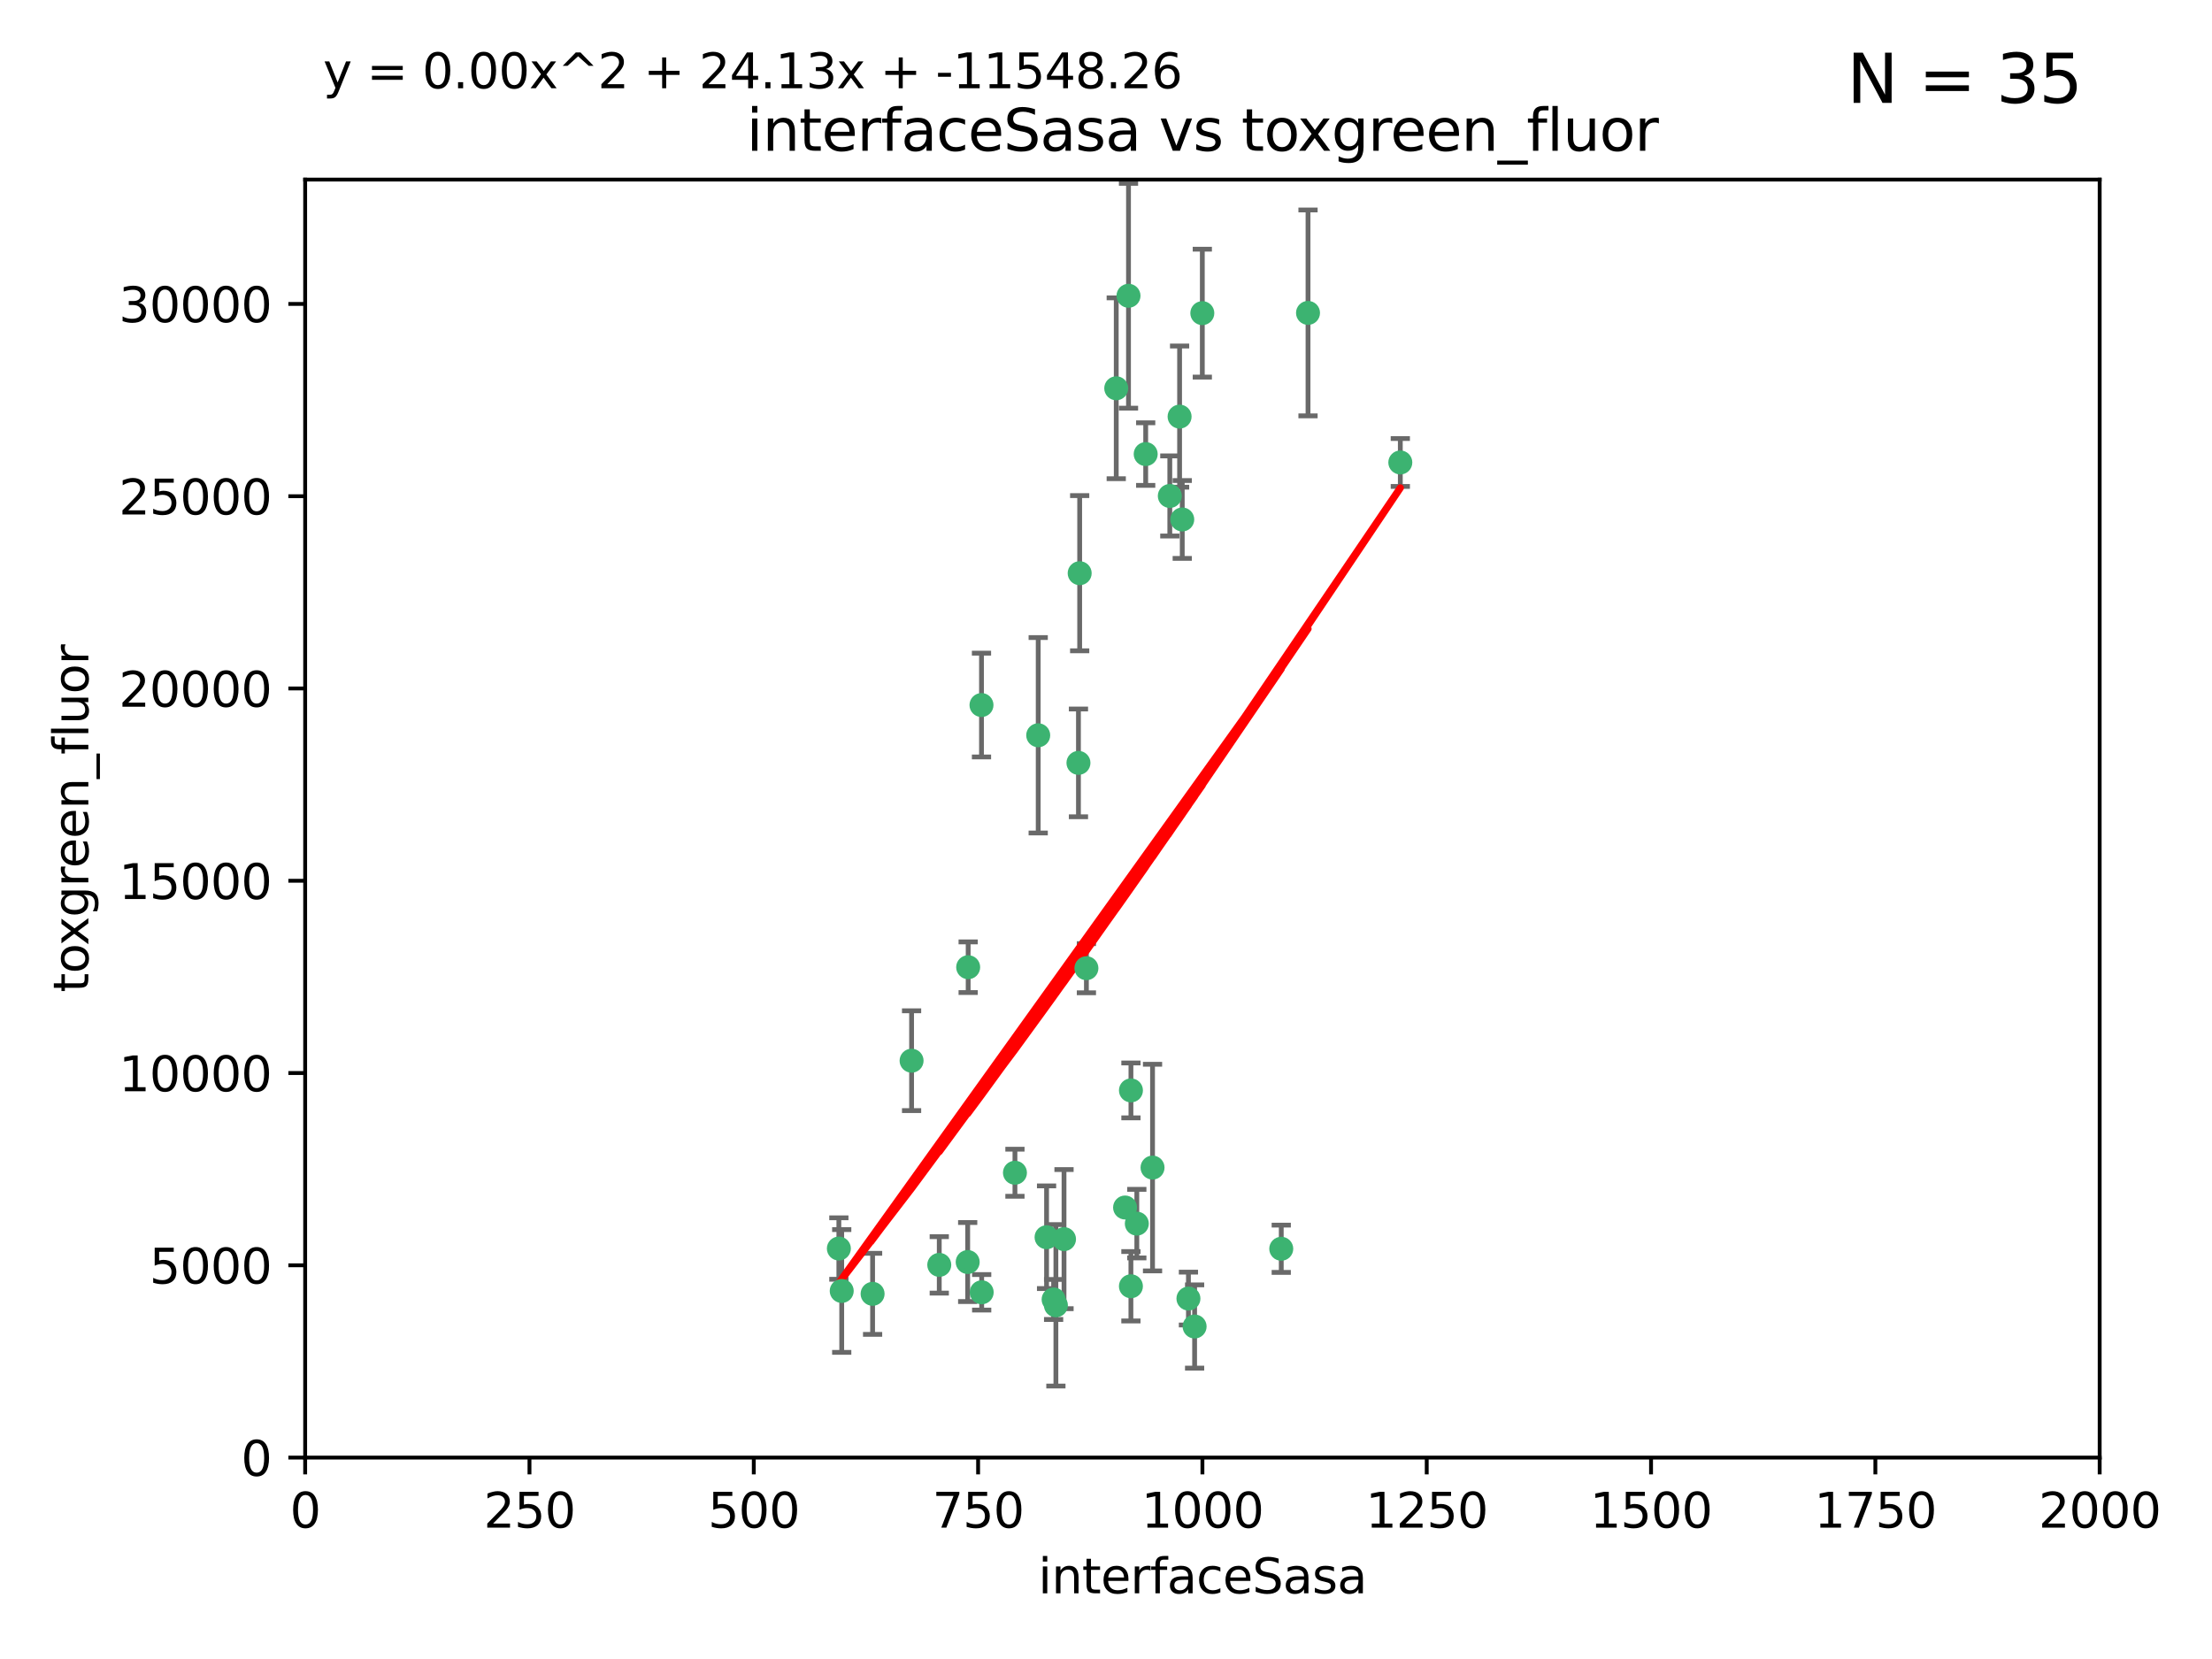 <?xml version="1.0" encoding="utf-8" standalone="no"?>
<!DOCTYPE svg PUBLIC "-//W3C//DTD SVG 1.1//EN"
  "http://www.w3.org/Graphics/SVG/1.1/DTD/svg11.dtd">
<svg xmlns:xlink="http://www.w3.org/1999/xlink" width="460.8pt" height="345.6pt" viewBox="0 0 460.8 345.6" xmlns="http://www.w3.org/2000/svg" version="1.1">
 <defs>
  <style type="text/css">*{stroke-linejoin: round; stroke-linecap: butt}</style>
 </defs>
 <g id="figure_1">
  <g id="patch_1">
   <path d="M 0 345.6 
L 460.8 345.6 
L 460.8 0 
L 0 0 
z
" style="fill: #ffffff"/>
  </g>
  <g id="axes_1">
   <g id="patch_2">
    <path d="M 63.571 303.64 
L 437.4 303.64 
L 437.4 37.411 
L 63.571 37.411 
z
" style="fill: #ffffff"/>
   </g>
   <g id="PathCollection_1">
    <defs>
     <path id="m57f6382333" d="M 0 1.118 
C 0.297 1.118 0.581 1 0.791 0.791 
C 1 0.581 1.118 0.297 1.118 0 
C 1.118 -0.297 1 -0.581 0.791 -0.791 
C 0.581 -1 0.297 -1.118 0 -1.118 
C -0.297 -1.118 -0.581 -1 -0.791 -0.791 
C -1 -0.581 -1.118 -0.297 -1.118 0 
C -1.118 0.297 -1 0.581 -0.791 0.791 
C -0.581 1 -0.297 1.118 0 1.118 
z
" style="stroke: #3cb371"/>
    </defs>
    <g clip-path="url(#pa07ade021e)">
     <use xlink:href="#m57f6382333" x="243.693" y="103.319" style="fill: #3cb371; stroke: #3cb371"/>
     <use xlink:href="#m57f6382333" x="272.484" y="65.184" style="fill: #3cb371; stroke: #3cb371"/>
     <use xlink:href="#m57f6382333" x="174.75" y="260.094" style="fill: #3cb371; stroke: #3cb371"/>
     <use xlink:href="#m57f6382333" x="246.284" y="108.214" style="fill: #3cb371; stroke: #3cb371"/>
     <use xlink:href="#m57f6382333" x="235.088" y="61.614" style="fill: #3cb371; stroke: #3cb371"/>
     <use xlink:href="#m57f6382333" x="232.534" y="80.887" style="fill: #3cb371; stroke: #3cb371"/>
     <use xlink:href="#m57f6382333" x="238.669" y="94.593" style="fill: #3cb371; stroke: #3cb371"/>
     <use xlink:href="#m57f6382333" x="226.319" y="201.695" style="fill: #3cb371; stroke: #3cb371"/>
     <use xlink:href="#m57f6382333" x="245.731" y="86.787" style="fill: #3cb371; stroke: #3cb371"/>
     <use xlink:href="#m57f6382333" x="266.908" y="260.14" style="fill: #3cb371; stroke: #3cb371"/>
     <use xlink:href="#m57f6382333" x="240.095" y="243.228" style="fill: #3cb371; stroke: #3cb371"/>
     <use xlink:href="#m57f6382333" x="291.711" y="96.341" style="fill: #3cb371; stroke: #3cb371"/>
     <use xlink:href="#m57f6382333" x="224.916" y="119.409" style="fill: #3cb371; stroke: #3cb371"/>
     <use xlink:href="#m57f6382333" x="250.465" y="65.233" style="fill: #3cb371; stroke: #3cb371"/>
     <use xlink:href="#m57f6382333" x="204.462" y="146.874" style="fill: #3cb371; stroke: #3cb371"/>
     <use xlink:href="#m57f6382333" x="201.688" y="201.487" style="fill: #3cb371; stroke: #3cb371"/>
     <use xlink:href="#m57f6382333" x="236.82" y="254.906" style="fill: #3cb371; stroke: #3cb371"/>
     <use xlink:href="#m57f6382333" x="224.662" y="158.921" style="fill: #3cb371; stroke: #3cb371"/>
     <use xlink:href="#m57f6382333" x="204.503" y="269.209" style="fill: #3cb371; stroke: #3cb371"/>
     <use xlink:href="#m57f6382333" x="234.375" y="251.547" style="fill: #3cb371; stroke: #3cb371"/>
     <use xlink:href="#m57f6382333" x="221.654" y="258.133" style="fill: #3cb371; stroke: #3cb371"/>
     <use xlink:href="#m57f6382333" x="195.666" y="263.497" style="fill: #3cb371; stroke: #3cb371"/>
     <use xlink:href="#m57f6382333" x="235.596" y="227.152" style="fill: #3cb371; stroke: #3cb371"/>
     <use xlink:href="#m57f6382333" x="247.573" y="270.514" style="fill: #3cb371; stroke: #3cb371"/>
     <use xlink:href="#m57f6382333" x="235.59" y="267.951" style="fill: #3cb371; stroke: #3cb371"/>
     <use xlink:href="#m57f6382333" x="201.587" y="262.903" style="fill: #3cb371; stroke: #3cb371"/>
     <use xlink:href="#m57f6382333" x="219.488" y="270.703" style="fill: #3cb371; stroke: #3cb371"/>
     <use xlink:href="#m57f6382333" x="216.278" y="153.171" style="fill: #3cb371; stroke: #3cb371"/>
     <use xlink:href="#m57f6382333" x="248.859" y="276.333" style="fill: #3cb371; stroke: #3cb371"/>
     <use xlink:href="#m57f6382333" x="219.963" y="271.92" style="fill: #3cb371; stroke: #3cb371"/>
     <use xlink:href="#m57f6382333" x="189.899" y="220.964" style="fill: #3cb371; stroke: #3cb371"/>
     <use xlink:href="#m57f6382333" x="175.346" y="268.93" style="fill: #3cb371; stroke: #3cb371"/>
     <use xlink:href="#m57f6382333" x="218.019" y="257.738" style="fill: #3cb371; stroke: #3cb371"/>
     <use xlink:href="#m57f6382333" x="211.432" y="244.305" style="fill: #3cb371; stroke: #3cb371"/>
     <use xlink:href="#m57f6382333" x="181.778" y="269.529" style="fill: #3cb371; stroke: #3cb371"/>
    </g>
   </g>
   <g id="matplotlib.axis_1">
    <g id="xtick_1">
     <g id="line2d_1">
      <defs>
       <path id="me0061a0674" d="M 0 0 
L 0 3.5 
" style="stroke: #000000; stroke-width: 0.8"/>
      </defs>
      <g>
       <use xlink:href="#me0061a0674" x="63.571" y="303.64" style="stroke: #000000; stroke-width: 0.8"/>
      </g>
     </g>
     <g id="text_1">
      <!-- 0 -->
      <g transform="translate(60.39 318.238)scale(0.1 -0.1)">
       <defs>
        <path id="DejaVuSans-30" d="M 2034 4250 
Q 1547 4250 1301 3770 
Q 1056 3291 1056 2328 
Q 1056 1369 1301 889 
Q 1547 409 2034 409 
Q 2525 409 2770 889 
Q 3016 1369 3016 2328 
Q 3016 3291 2770 3770 
Q 2525 4250 2034 4250 
z
M 2034 4750 
Q 2819 4750 3233 4129 
Q 3647 3509 3647 2328 
Q 3647 1150 3233 529 
Q 2819 -91 2034 -91 
Q 1250 -91 836 529 
Q 422 1150 422 2328 
Q 422 3509 836 4129 
Q 1250 4750 2034 4750 
z
" transform="scale(0.016)"/>
       </defs>
       <use xlink:href="#DejaVuSans-30"/>
      </g>
     </g>
    </g>
    <g id="xtick_2">
     <g id="line2d_2">
      <g>
       <use xlink:href="#me0061a0674" x="110.3" y="303.64" style="stroke: #000000; stroke-width: 0.8"/>
      </g>
     </g>
     <g id="text_2">
      <!-- 250 -->
      <g transform="translate(100.756 318.238)scale(0.1 -0.1)">
       <defs>
        <path id="DejaVuSans-32" d="M 1228 531 
L 3431 531 
L 3431 0 
L 469 0 
L 469 531 
Q 828 903 1448 1529 
Q 2069 2156 2228 2338 
Q 2531 2678 2651 2914 
Q 2772 3150 2772 3378 
Q 2772 3750 2511 3984 
Q 2250 4219 1831 4219 
Q 1534 4219 1204 4116 
Q 875 4013 500 3803 
L 500 4441 
Q 881 4594 1212 4672 
Q 1544 4750 1819 4750 
Q 2544 4750 2975 4387 
Q 3406 4025 3406 3419 
Q 3406 3131 3298 2873 
Q 3191 2616 2906 2266 
Q 2828 2175 2409 1742 
Q 1991 1309 1228 531 
z
" transform="scale(0.016)"/>
        <path id="DejaVuSans-35" d="M 691 4666 
L 3169 4666 
L 3169 4134 
L 1269 4134 
L 1269 2991 
Q 1406 3038 1543 3061 
Q 1681 3084 1819 3084 
Q 2600 3084 3056 2656 
Q 3513 2228 3513 1497 
Q 3513 744 3044 326 
Q 2575 -91 1722 -91 
Q 1428 -91 1123 -41 
Q 819 9 494 109 
L 494 744 
Q 775 591 1075 516 
Q 1375 441 1709 441 
Q 2250 441 2565 725 
Q 2881 1009 2881 1497 
Q 2881 1984 2565 2268 
Q 2250 2553 1709 2553 
Q 1456 2553 1204 2497 
Q 953 2441 691 2322 
L 691 4666 
z
" transform="scale(0.016)"/>
       </defs>
       <use xlink:href="#DejaVuSans-32"/>
       <use xlink:href="#DejaVuSans-35" x="63.623"/>
       <use xlink:href="#DejaVuSans-30" x="127.246"/>
      </g>
     </g>
    </g>
    <g id="xtick_3">
     <g id="line2d_3">
      <g>
       <use xlink:href="#me0061a0674" x="157.028" y="303.64" style="stroke: #000000; stroke-width: 0.8"/>
      </g>
     </g>
     <g id="text_3">
      <!-- 500 -->
      <g transform="translate(147.485 318.238)scale(0.1 -0.1)">
       <use xlink:href="#DejaVuSans-35"/>
       <use xlink:href="#DejaVuSans-30" x="63.623"/>
       <use xlink:href="#DejaVuSans-30" x="127.246"/>
      </g>
     </g>
    </g>
    <g id="xtick_4">
     <g id="line2d_4">
      <g>
       <use xlink:href="#me0061a0674" x="203.757" y="303.64" style="stroke: #000000; stroke-width: 0.8"/>
      </g>
     </g>
     <g id="text_4">
      <!-- 750 -->
      <g transform="translate(194.213 318.238)scale(0.1 -0.1)">
       <defs>
        <path id="DejaVuSans-37" d="M 525 4666 
L 3525 4666 
L 3525 4397 
L 1831 0 
L 1172 0 
L 2766 4134 
L 525 4134 
L 525 4666 
z
" transform="scale(0.016)"/>
       </defs>
       <use xlink:href="#DejaVuSans-37"/>
       <use xlink:href="#DejaVuSans-35" x="63.623"/>
       <use xlink:href="#DejaVuSans-30" x="127.246"/>
      </g>
     </g>
    </g>
    <g id="xtick_5">
     <g id="line2d_5">
      <g>
       <use xlink:href="#me0061a0674" x="250.486" y="303.64" style="stroke: #000000; stroke-width: 0.8"/>
      </g>
     </g>
     <g id="text_5">
      <!-- 1000 -->
      <g transform="translate(237.761 318.238)scale(0.1 -0.1)">
       <defs>
        <path id="DejaVuSans-31" d="M 794 531 
L 1825 531 
L 1825 4091 
L 703 3866 
L 703 4441 
L 1819 4666 
L 2450 4666 
L 2450 531 
L 3481 531 
L 3481 0 
L 794 0 
L 794 531 
z
" transform="scale(0.016)"/>
       </defs>
       <use xlink:href="#DejaVuSans-31"/>
       <use xlink:href="#DejaVuSans-30" x="63.623"/>
       <use xlink:href="#DejaVuSans-30" x="127.246"/>
       <use xlink:href="#DejaVuSans-30" x="190.869"/>
      </g>
     </g>
    </g>
    <g id="xtick_6">
     <g id="line2d_6">
      <g>
       <use xlink:href="#me0061a0674" x="297.214" y="303.64" style="stroke: #000000; stroke-width: 0.8"/>
      </g>
     </g>
     <g id="text_6">
      <!-- 1250 -->
      <g transform="translate(284.489 318.238)scale(0.1 -0.1)">
       <use xlink:href="#DejaVuSans-31"/>
       <use xlink:href="#DejaVuSans-32" x="63.623"/>
       <use xlink:href="#DejaVuSans-35" x="127.246"/>
       <use xlink:href="#DejaVuSans-30" x="190.869"/>
      </g>
     </g>
    </g>
    <g id="xtick_7">
     <g id="line2d_7">
      <g>
       <use xlink:href="#me0061a0674" x="343.943" y="303.64" style="stroke: #000000; stroke-width: 0.8"/>
      </g>
     </g>
     <g id="text_7">
      <!-- 1500 -->
      <g transform="translate(331.218 318.238)scale(0.1 -0.1)">
       <use xlink:href="#DejaVuSans-31"/>
       <use xlink:href="#DejaVuSans-35" x="63.623"/>
       <use xlink:href="#DejaVuSans-30" x="127.246"/>
       <use xlink:href="#DejaVuSans-30" x="190.869"/>
      </g>
     </g>
    </g>
    <g id="xtick_8">
     <g id="line2d_8">
      <g>
       <use xlink:href="#me0061a0674" x="390.671" y="303.64" style="stroke: #000000; stroke-width: 0.8"/>
      </g>
     </g>
     <g id="text_8">
      <!-- 1750 -->
      <g transform="translate(377.946 318.238)scale(0.1 -0.1)">
       <use xlink:href="#DejaVuSans-31"/>
       <use xlink:href="#DejaVuSans-37" x="63.623"/>
       <use xlink:href="#DejaVuSans-35" x="127.246"/>
       <use xlink:href="#DejaVuSans-30" x="190.869"/>
      </g>
     </g>
    </g>
    <g id="xtick_9">
     <g id="line2d_9">
      <g>
       <use xlink:href="#me0061a0674" x="437.4" y="303.64" style="stroke: #000000; stroke-width: 0.8"/>
      </g>
     </g>
     <g id="text_9">
      <!-- 2000 -->
      <g transform="translate(424.675 318.238)scale(0.1 -0.1)">
       <use xlink:href="#DejaVuSans-32"/>
       <use xlink:href="#DejaVuSans-30" x="63.623"/>
       <use xlink:href="#DejaVuSans-30" x="127.246"/>
       <use xlink:href="#DejaVuSans-30" x="190.869"/>
      </g>
     </g>
    </g>
    <g id="text_10">
     <!-- interfaceSasa -->
     <g transform="translate(216.279 331.917)scale(0.1 -0.1)">
      <defs>
       <path id="DejaVuSans-69" d="M 603 3500 
L 1178 3500 
L 1178 0 
L 603 0 
L 603 3500 
z
M 603 4863 
L 1178 4863 
L 1178 4134 
L 603 4134 
L 603 4863 
z
" transform="scale(0.016)"/>
       <path id="DejaVuSans-6e" d="M 3513 2113 
L 3513 0 
L 2938 0 
L 2938 2094 
Q 2938 2591 2744 2837 
Q 2550 3084 2163 3084 
Q 1697 3084 1428 2787 
Q 1159 2491 1159 1978 
L 1159 0 
L 581 0 
L 581 3500 
L 1159 3500 
L 1159 2956 
Q 1366 3272 1645 3428 
Q 1925 3584 2291 3584 
Q 2894 3584 3203 3211 
Q 3513 2838 3513 2113 
z
" transform="scale(0.016)"/>
       <path id="DejaVuSans-74" d="M 1172 4494 
L 1172 3500 
L 2356 3500 
L 2356 3053 
L 1172 3053 
L 1172 1153 
Q 1172 725 1289 603 
Q 1406 481 1766 481 
L 2356 481 
L 2356 0 
L 1766 0 
Q 1100 0 847 248 
Q 594 497 594 1153 
L 594 3053 
L 172 3053 
L 172 3500 
L 594 3500 
L 594 4494 
L 1172 4494 
z
" transform="scale(0.016)"/>
       <path id="DejaVuSans-65" d="M 3597 1894 
L 3597 1613 
L 953 1613 
Q 991 1019 1311 708 
Q 1631 397 2203 397 
Q 2534 397 2845 478 
Q 3156 559 3463 722 
L 3463 178 
Q 3153 47 2828 -22 
Q 2503 -91 2169 -91 
Q 1331 -91 842 396 
Q 353 884 353 1716 
Q 353 2575 817 3079 
Q 1281 3584 2069 3584 
Q 2775 3584 3186 3129 
Q 3597 2675 3597 1894 
z
M 3022 2063 
Q 3016 2534 2758 2815 
Q 2500 3097 2075 3097 
Q 1594 3097 1305 2825 
Q 1016 2553 972 2059 
L 3022 2063 
z
" transform="scale(0.016)"/>
       <path id="DejaVuSans-72" d="M 2631 2963 
Q 2534 3019 2420 3045 
Q 2306 3072 2169 3072 
Q 1681 3072 1420 2755 
Q 1159 2438 1159 1844 
L 1159 0 
L 581 0 
L 581 3500 
L 1159 3500 
L 1159 2956 
Q 1341 3275 1631 3429 
Q 1922 3584 2338 3584 
Q 2397 3584 2469 3576 
Q 2541 3569 2628 3553 
L 2631 2963 
z
" transform="scale(0.016)"/>
       <path id="DejaVuSans-66" d="M 2375 4863 
L 2375 4384 
L 1825 4384 
Q 1516 4384 1395 4259 
Q 1275 4134 1275 3809 
L 1275 3500 
L 2222 3500 
L 2222 3053 
L 1275 3053 
L 1275 0 
L 697 0 
L 697 3053 
L 147 3053 
L 147 3500 
L 697 3500 
L 697 3744 
Q 697 4328 969 4595 
Q 1241 4863 1831 4863 
L 2375 4863 
z
" transform="scale(0.016)"/>
       <path id="DejaVuSans-61" d="M 2194 1759 
Q 1497 1759 1228 1600 
Q 959 1441 959 1056 
Q 959 750 1161 570 
Q 1363 391 1709 391 
Q 2188 391 2477 730 
Q 2766 1069 2766 1631 
L 2766 1759 
L 2194 1759 
z
M 3341 1997 
L 3341 0 
L 2766 0 
L 2766 531 
Q 2569 213 2275 61 
Q 1981 -91 1556 -91 
Q 1019 -91 701 211 
Q 384 513 384 1019 
Q 384 1609 779 1909 
Q 1175 2209 1959 2209 
L 2766 2209 
L 2766 2266 
Q 2766 2663 2505 2880 
Q 2244 3097 1772 3097 
Q 1472 3097 1187 3025 
Q 903 2953 641 2809 
L 641 3341 
Q 956 3463 1253 3523 
Q 1550 3584 1831 3584 
Q 2591 3584 2966 3190 
Q 3341 2797 3341 1997 
z
" transform="scale(0.016)"/>
       <path id="DejaVuSans-63" d="M 3122 3366 
L 3122 2828 
Q 2878 2963 2633 3030 
Q 2388 3097 2138 3097 
Q 1578 3097 1268 2742 
Q 959 2388 959 1747 
Q 959 1106 1268 751 
Q 1578 397 2138 397 
Q 2388 397 2633 464 
Q 2878 531 3122 666 
L 3122 134 
Q 2881 22 2623 -34 
Q 2366 -91 2075 -91 
Q 1284 -91 818 406 
Q 353 903 353 1747 
Q 353 2603 823 3093 
Q 1294 3584 2113 3584 
Q 2378 3584 2631 3529 
Q 2884 3475 3122 3366 
z
" transform="scale(0.016)"/>
       <path id="DejaVuSans-53" d="M 3425 4513 
L 3425 3897 
Q 3066 4069 2747 4153 
Q 2428 4238 2131 4238 
Q 1616 4238 1336 4038 
Q 1056 3838 1056 3469 
Q 1056 3159 1242 3001 
Q 1428 2844 1947 2747 
L 2328 2669 
Q 3034 2534 3370 2195 
Q 3706 1856 3706 1288 
Q 3706 609 3251 259 
Q 2797 -91 1919 -91 
Q 1588 -91 1214 -16 
Q 841 59 441 206 
L 441 856 
Q 825 641 1194 531 
Q 1563 422 1919 422 
Q 2459 422 2753 634 
Q 3047 847 3047 1241 
Q 3047 1584 2836 1778 
Q 2625 1972 2144 2069 
L 1759 2144 
Q 1053 2284 737 2584 
Q 422 2884 422 3419 
Q 422 4038 858 4394 
Q 1294 4750 2059 4750 
Q 2388 4750 2728 4690 
Q 3069 4631 3425 4513 
z
" transform="scale(0.016)"/>
       <path id="DejaVuSans-73" d="M 2834 3397 
L 2834 2853 
Q 2591 2978 2328 3040 
Q 2066 3103 1784 3103 
Q 1356 3103 1142 2972 
Q 928 2841 928 2578 
Q 928 2378 1081 2264 
Q 1234 2150 1697 2047 
L 1894 2003 
Q 2506 1872 2764 1633 
Q 3022 1394 3022 966 
Q 3022 478 2636 193 
Q 2250 -91 1575 -91 
Q 1294 -91 989 -36 
Q 684 19 347 128 
L 347 722 
Q 666 556 975 473 
Q 1284 391 1588 391 
Q 1994 391 2212 530 
Q 2431 669 2431 922 
Q 2431 1156 2273 1281 
Q 2116 1406 1581 1522 
L 1381 1569 
Q 847 1681 609 1914 
Q 372 2147 372 2553 
Q 372 3047 722 3315 
Q 1072 3584 1716 3584 
Q 2034 3584 2315 3537 
Q 2597 3491 2834 3397 
z
" transform="scale(0.016)"/>
      </defs>
      <use xlink:href="#DejaVuSans-69"/>
      <use xlink:href="#DejaVuSans-6e" x="27.783"/>
      <use xlink:href="#DejaVuSans-74" x="91.162"/>
      <use xlink:href="#DejaVuSans-65" x="130.371"/>
      <use xlink:href="#DejaVuSans-72" x="191.895"/>
      <use xlink:href="#DejaVuSans-66" x="233.008"/>
      <use xlink:href="#DejaVuSans-61" x="268.213"/>
      <use xlink:href="#DejaVuSans-63" x="329.492"/>
      <use xlink:href="#DejaVuSans-65" x="384.473"/>
      <use xlink:href="#DejaVuSans-53" x="445.996"/>
      <use xlink:href="#DejaVuSans-61" x="509.473"/>
      <use xlink:href="#DejaVuSans-73" x="570.752"/>
      <use xlink:href="#DejaVuSans-61" x="622.852"/>
     </g>
    </g>
   </g>
   <g id="matplotlib.axis_2">
    <g id="ytick_1">
     <g id="line2d_10">
      <defs>
       <path id="mc4b2721838" d="M 0 0 
L -3.5 0 
" style="stroke: #000000; stroke-width: 0.8"/>
      </defs>
      <g>
       <use xlink:href="#mc4b2721838" x="63.571" y="303.64" style="stroke: #000000; stroke-width: 0.8"/>
      </g>
     </g>
     <g id="text_11">
      <!-- 0 -->
      <g transform="translate(50.209 307.439)scale(0.1 -0.1)">
       <use xlink:href="#DejaVuSans-30"/>
      </g>
     </g>
    </g>
    <g id="ytick_2">
     <g id="line2d_11">
      <g>
       <use xlink:href="#mc4b2721838" x="63.571" y="263.586" style="stroke: #000000; stroke-width: 0.8"/>
      </g>
     </g>
     <g id="text_12">
      <!-- 5000 -->
      <g transform="translate(31.121 267.385)scale(0.1 -0.1)">
       <use xlink:href="#DejaVuSans-35"/>
       <use xlink:href="#DejaVuSans-30" x="63.623"/>
       <use xlink:href="#DejaVuSans-30" x="127.246"/>
       <use xlink:href="#DejaVuSans-30" x="190.869"/>
      </g>
     </g>
    </g>
    <g id="ytick_3">
     <g id="line2d_12">
      <g>
       <use xlink:href="#mc4b2721838" x="63.571" y="223.532" style="stroke: #000000; stroke-width: 0.8"/>
      </g>
     </g>
     <g id="text_13">
      <!-- 10000 -->
      <g transform="translate(24.759 227.331)scale(0.1 -0.1)">
       <use xlink:href="#DejaVuSans-31"/>
       <use xlink:href="#DejaVuSans-30" x="63.623"/>
       <use xlink:href="#DejaVuSans-30" x="127.246"/>
       <use xlink:href="#DejaVuSans-30" x="190.869"/>
       <use xlink:href="#DejaVuSans-30" x="254.492"/>
      </g>
     </g>
    </g>
    <g id="ytick_4">
     <g id="line2d_13">
      <g>
       <use xlink:href="#mc4b2721838" x="63.571" y="183.478" style="stroke: #000000; stroke-width: 0.8"/>
      </g>
     </g>
     <g id="text_14">
      <!-- 15000 -->
      <g transform="translate(24.759 187.278)scale(0.1 -0.1)">
       <use xlink:href="#DejaVuSans-31"/>
       <use xlink:href="#DejaVuSans-35" x="63.623"/>
       <use xlink:href="#DejaVuSans-30" x="127.246"/>
       <use xlink:href="#DejaVuSans-30" x="190.869"/>
       <use xlink:href="#DejaVuSans-30" x="254.492"/>
      </g>
     </g>
    </g>
    <g id="ytick_5">
     <g id="line2d_14">
      <g>
       <use xlink:href="#mc4b2721838" x="63.571" y="143.424" style="stroke: #000000; stroke-width: 0.8"/>
      </g>
     </g>
     <g id="text_15">
      <!-- 20000 -->
      <g transform="translate(24.759 147.224)scale(0.1 -0.1)">
       <use xlink:href="#DejaVuSans-32"/>
       <use xlink:href="#DejaVuSans-30" x="63.623"/>
       <use xlink:href="#DejaVuSans-30" x="127.246"/>
       <use xlink:href="#DejaVuSans-30" x="190.869"/>
       <use xlink:href="#DejaVuSans-30" x="254.492"/>
      </g>
     </g>
    </g>
    <g id="ytick_6">
     <g id="line2d_15">
      <g>
       <use xlink:href="#mc4b2721838" x="63.571" y="103.371" style="stroke: #000000; stroke-width: 0.8"/>
      </g>
     </g>
     <g id="text_16">
      <!-- 25000 -->
      <g transform="translate(24.759 107.17)scale(0.1 -0.1)">
       <use xlink:href="#DejaVuSans-32"/>
       <use xlink:href="#DejaVuSans-35" x="63.623"/>
       <use xlink:href="#DejaVuSans-30" x="127.246"/>
       <use xlink:href="#DejaVuSans-30" x="190.869"/>
       <use xlink:href="#DejaVuSans-30" x="254.492"/>
      </g>
     </g>
    </g>
    <g id="ytick_7">
     <g id="line2d_16">
      <g>
       <use xlink:href="#mc4b2721838" x="63.571" y="63.317" style="stroke: #000000; stroke-width: 0.8"/>
      </g>
     </g>
     <g id="text_17">
      <!-- 30000 -->
      <g transform="translate(24.759 67.116)scale(0.1 -0.1)">
       <defs>
        <path id="DejaVuSans-33" d="M 2597 2516 
Q 3050 2419 3304 2112 
Q 3559 1806 3559 1356 
Q 3559 666 3084 287 
Q 2609 -91 1734 -91 
Q 1441 -91 1130 -33 
Q 819 25 488 141 
L 488 750 
Q 750 597 1062 519 
Q 1375 441 1716 441 
Q 2309 441 2620 675 
Q 2931 909 2931 1356 
Q 2931 1769 2642 2001 
Q 2353 2234 1838 2234 
L 1294 2234 
L 1294 2753 
L 1863 2753 
Q 2328 2753 2575 2939 
Q 2822 3125 2822 3475 
Q 2822 3834 2567 4026 
Q 2313 4219 1838 4219 
Q 1578 4219 1281 4162 
Q 984 4106 628 3988 
L 628 4550 
Q 988 4650 1302 4700 
Q 1616 4750 1894 4750 
Q 2613 4750 3031 4423 
Q 3450 4097 3450 3541 
Q 3450 3153 3228 2886 
Q 3006 2619 2597 2516 
z
" transform="scale(0.016)"/>
       </defs>
       <use xlink:href="#DejaVuSans-33"/>
       <use xlink:href="#DejaVuSans-30" x="63.623"/>
       <use xlink:href="#DejaVuSans-30" x="127.246"/>
       <use xlink:href="#DejaVuSans-30" x="190.869"/>
       <use xlink:href="#DejaVuSans-30" x="254.492"/>
      </g>
     </g>
    </g>
    <g id="text_18">
     <!-- toxgreen_fluor -->
     <g transform="translate(18.401 206.72)rotate(-90)scale(0.1 -0.1)">
      <defs>
       <path id="DejaVuSans-6f" d="M 1959 3097 
Q 1497 3097 1228 2736 
Q 959 2375 959 1747 
Q 959 1119 1226 758 
Q 1494 397 1959 397 
Q 2419 397 2687 759 
Q 2956 1122 2956 1747 
Q 2956 2369 2687 2733 
Q 2419 3097 1959 3097 
z
M 1959 3584 
Q 2709 3584 3137 3096 
Q 3566 2609 3566 1747 
Q 3566 888 3137 398 
Q 2709 -91 1959 -91 
Q 1206 -91 779 398 
Q 353 888 353 1747 
Q 353 2609 779 3096 
Q 1206 3584 1959 3584 
z
" transform="scale(0.016)"/>
       <path id="DejaVuSans-78" d="M 3513 3500 
L 2247 1797 
L 3578 0 
L 2900 0 
L 1881 1375 
L 863 0 
L 184 0 
L 1544 1831 
L 300 3500 
L 978 3500 
L 1906 2253 
L 2834 3500 
L 3513 3500 
z
" transform="scale(0.016)"/>
       <path id="DejaVuSans-67" d="M 2906 1791 
Q 2906 2416 2648 2759 
Q 2391 3103 1925 3103 
Q 1463 3103 1205 2759 
Q 947 2416 947 1791 
Q 947 1169 1205 825 
Q 1463 481 1925 481 
Q 2391 481 2648 825 
Q 2906 1169 2906 1791 
z
M 3481 434 
Q 3481 -459 3084 -895 
Q 2688 -1331 1869 -1331 
Q 1566 -1331 1297 -1286 
Q 1028 -1241 775 -1147 
L 775 -588 
Q 1028 -725 1275 -790 
Q 1522 -856 1778 -856 
Q 2344 -856 2625 -561 
Q 2906 -266 2906 331 
L 2906 616 
Q 2728 306 2450 153 
Q 2172 0 1784 0 
Q 1141 0 747 490 
Q 353 981 353 1791 
Q 353 2603 747 3093 
Q 1141 3584 1784 3584 
Q 2172 3584 2450 3431 
Q 2728 3278 2906 2969 
L 2906 3500 
L 3481 3500 
L 3481 434 
z
" transform="scale(0.016)"/>
       <path id="DejaVuSans-5f" d="M 3263 -1063 
L 3263 -1509 
L -63 -1509 
L -63 -1063 
L 3263 -1063 
z
" transform="scale(0.016)"/>
       <path id="DejaVuSans-6c" d="M 603 4863 
L 1178 4863 
L 1178 0 
L 603 0 
L 603 4863 
z
" transform="scale(0.016)"/>
       <path id="DejaVuSans-75" d="M 544 1381 
L 544 3500 
L 1119 3500 
L 1119 1403 
Q 1119 906 1312 657 
Q 1506 409 1894 409 
Q 2359 409 2629 706 
Q 2900 1003 2900 1516 
L 2900 3500 
L 3475 3500 
L 3475 0 
L 2900 0 
L 2900 538 
Q 2691 219 2414 64 
Q 2138 -91 1772 -91 
Q 1169 -91 856 284 
Q 544 659 544 1381 
z
M 1991 3584 
L 1991 3584 
z
" transform="scale(0.016)"/>
      </defs>
      <use xlink:href="#DejaVuSans-74"/>
      <use xlink:href="#DejaVuSans-6f" x="39.209"/>
      <use xlink:href="#DejaVuSans-78" x="97.266"/>
      <use xlink:href="#DejaVuSans-67" x="156.445"/>
      <use xlink:href="#DejaVuSans-72" x="219.922"/>
      <use xlink:href="#DejaVuSans-65" x="258.785"/>
      <use xlink:href="#DejaVuSans-65" x="320.309"/>
      <use xlink:href="#DejaVuSans-6e" x="381.832"/>
      <use xlink:href="#DejaVuSans-5f" x="445.211"/>
      <use xlink:href="#DejaVuSans-66" x="495.211"/>
      <use xlink:href="#DejaVuSans-6c" x="530.416"/>
      <use xlink:href="#DejaVuSans-75" x="558.199"/>
      <use xlink:href="#DejaVuSans-6f" x="621.578"/>
      <use xlink:href="#DejaVuSans-72" x="682.76"/>
     </g>
    </g>
   </g>
   <g id="LineCollection_1">
    <path d="M 243.693 111.662 
L 243.693 94.976 
" clip-path="url(#pa07ade021e)" style="fill: none; stroke: #696969"/>
    <path d="M 272.484 86.629 
L 272.484 43.739 
" clip-path="url(#pa07ade021e)" style="fill: none; stroke: #696969"/>
    <path d="M 174.75 266.497 
L 174.75 253.692 
" clip-path="url(#pa07ade021e)" style="fill: none; stroke: #696969"/>
    <path d="M 246.284 116.326 
L 246.284 100.101 
" clip-path="url(#pa07ade021e)" style="fill: none; stroke: #696969"/>
    <path d="M 235.088 85.029 
L 235.088 38.199 
" clip-path="url(#pa07ade021e)" style="fill: none; stroke: #696969"/>
    <path d="M 232.534 99.727 
L 232.534 62.047 
" clip-path="url(#pa07ade021e)" style="fill: none; stroke: #696969"/>
    <path d="M 238.669 101.108 
L 238.669 88.078 
" clip-path="url(#pa07ade021e)" style="fill: none; stroke: #696969"/>
    <path d="M 226.319 206.809 
L 226.319 196.58 
" clip-path="url(#pa07ade021e)" style="fill: none; stroke: #696969"/>
    <path d="M 245.731 101.495 
L 245.731 72.08 
" clip-path="url(#pa07ade021e)" style="fill: none; stroke: #696969"/>
    <path d="M 266.908 265.065 
L 266.908 255.214 
" clip-path="url(#pa07ade021e)" style="fill: none; stroke: #696969"/>
    <path d="M 240.095 264.748 
L 240.095 221.708 
" clip-path="url(#pa07ade021e)" style="fill: none; stroke: #696969"/>
    <path d="M 291.711 101.329 
L 291.711 91.353 
" clip-path="url(#pa07ade021e)" style="fill: none; stroke: #696969"/>
    <path d="M 224.916 135.574 
L 224.916 103.243 
" clip-path="url(#pa07ade021e)" style="fill: none; stroke: #696969"/>
    <path d="M 250.465 78.556 
L 250.465 51.911 
" clip-path="url(#pa07ade021e)" style="fill: none; stroke: #696969"/>
    <path d="M 204.462 157.684 
L 204.462 136.065 
" clip-path="url(#pa07ade021e)" style="fill: none; stroke: #696969"/>
    <path d="M 201.688 206.761 
L 201.688 196.213 
" clip-path="url(#pa07ade021e)" style="fill: none; stroke: #696969"/>
    <path d="M 236.82 262.048 
L 236.82 247.764 
" clip-path="url(#pa07ade021e)" style="fill: none; stroke: #696969"/>
    <path d="M 224.662 170.147 
L 224.662 147.694 
" clip-path="url(#pa07ade021e)" style="fill: none; stroke: #696969"/>
    <path d="M 204.503 272.908 
L 204.503 265.511 
" clip-path="url(#pa07ade021e)" style="fill: none; stroke: #696969"/>
    <path d="M 234.375 252.228 
L 234.375 250.867 
" clip-path="url(#pa07ade021e)" style="fill: none; stroke: #696969"/>
    <path d="M 221.654 272.621 
L 221.654 243.644 
" clip-path="url(#pa07ade021e)" style="fill: none; stroke: #696969"/>
    <path d="M 195.666 269.377 
L 195.666 257.616 
" clip-path="url(#pa07ade021e)" style="fill: none; stroke: #696969"/>
    <path d="M 235.596 232.87 
L 235.596 221.434 
" clip-path="url(#pa07ade021e)" style="fill: none; stroke: #696969"/>
    <path d="M 247.573 276.02 
L 247.573 265.008 
" clip-path="url(#pa07ade021e)" style="fill: none; stroke: #696969"/>
    <path d="M 235.59 275.179 
L 235.59 260.723 
" clip-path="url(#pa07ade021e)" style="fill: none; stroke: #696969"/>
    <path d="M 201.587 271.133 
L 201.587 254.673 
" clip-path="url(#pa07ade021e)" style="fill: none; stroke: #696969"/>
    <path d="M 219.488 274.871 
L 219.488 266.536 
" clip-path="url(#pa07ade021e)" style="fill: none; stroke: #696969"/>
    <path d="M 216.278 173.526 
L 216.278 132.815 
" clip-path="url(#pa07ade021e)" style="fill: none; stroke: #696969"/>
    <path d="M 248.859 285.006 
L 248.859 267.659 
" clip-path="url(#pa07ade021e)" style="fill: none; stroke: #696969"/>
    <path d="M 219.963 288.737 
L 219.963 255.103 
" clip-path="url(#pa07ade021e)" style="fill: none; stroke: #696969"/>
    <path d="M 189.899 231.359 
L 189.899 210.569 
" clip-path="url(#pa07ade021e)" style="fill: none; stroke: #696969"/>
    <path d="M 175.346 281.718 
L 175.346 256.142 
" clip-path="url(#pa07ade021e)" style="fill: none; stroke: #696969"/>
    <path d="M 218.019 268.432 
L 218.019 247.045 
" clip-path="url(#pa07ade021e)" style="fill: none; stroke: #696969"/>
    <path d="M 211.432 249.207 
L 211.432 239.402 
" clip-path="url(#pa07ade021e)" style="fill: none; stroke: #696969"/>
    <path d="M 181.778 277.972 
L 181.778 261.086 
" clip-path="url(#pa07ade021e)" style="fill: none; stroke: #696969"/>
   </g>
   <g id="line2d_17">
    <defs>
     <path id="mb26c695ae6" d="M 2 0 
L -2 -0 
" style="stroke: #696969"/>
    </defs>
    <g clip-path="url(#pa07ade021e)">
     <use xlink:href="#mb26c695ae6" x="243.693" y="111.662" style="fill: #696969; stroke: #696969"/>
     <use xlink:href="#mb26c695ae6" x="272.484" y="86.629" style="fill: #696969; stroke: #696969"/>
     <use xlink:href="#mb26c695ae6" x="174.75" y="266.497" style="fill: #696969; stroke: #696969"/>
     <use xlink:href="#mb26c695ae6" x="246.284" y="116.326" style="fill: #696969; stroke: #696969"/>
     <use xlink:href="#mb26c695ae6" x="235.088" y="85.029" style="fill: #696969; stroke: #696969"/>
     <use xlink:href="#mb26c695ae6" x="232.534" y="99.727" style="fill: #696969; stroke: #696969"/>
     <use xlink:href="#mb26c695ae6" x="238.669" y="101.108" style="fill: #696969; stroke: #696969"/>
     <use xlink:href="#mb26c695ae6" x="226.319" y="206.809" style="fill: #696969; stroke: #696969"/>
     <use xlink:href="#mb26c695ae6" x="245.731" y="101.495" style="fill: #696969; stroke: #696969"/>
     <use xlink:href="#mb26c695ae6" x="266.908" y="265.065" style="fill: #696969; stroke: #696969"/>
     <use xlink:href="#mb26c695ae6" x="240.095" y="264.748" style="fill: #696969; stroke: #696969"/>
     <use xlink:href="#mb26c695ae6" x="291.711" y="101.329" style="fill: #696969; stroke: #696969"/>
     <use xlink:href="#mb26c695ae6" x="224.916" y="135.574" style="fill: #696969; stroke: #696969"/>
     <use xlink:href="#mb26c695ae6" x="250.465" y="78.556" style="fill: #696969; stroke: #696969"/>
     <use xlink:href="#mb26c695ae6" x="204.462" y="157.684" style="fill: #696969; stroke: #696969"/>
     <use xlink:href="#mb26c695ae6" x="201.688" y="206.761" style="fill: #696969; stroke: #696969"/>
     <use xlink:href="#mb26c695ae6" x="236.82" y="262.048" style="fill: #696969; stroke: #696969"/>
     <use xlink:href="#mb26c695ae6" x="224.662" y="170.147" style="fill: #696969; stroke: #696969"/>
     <use xlink:href="#mb26c695ae6" x="204.503" y="272.908" style="fill: #696969; stroke: #696969"/>
     <use xlink:href="#mb26c695ae6" x="234.375" y="252.228" style="fill: #696969; stroke: #696969"/>
     <use xlink:href="#mb26c695ae6" x="221.654" y="272.621" style="fill: #696969; stroke: #696969"/>
     <use xlink:href="#mb26c695ae6" x="195.666" y="269.377" style="fill: #696969; stroke: #696969"/>
     <use xlink:href="#mb26c695ae6" x="235.596" y="232.87" style="fill: #696969; stroke: #696969"/>
     <use xlink:href="#mb26c695ae6" x="247.573" y="276.02" style="fill: #696969; stroke: #696969"/>
     <use xlink:href="#mb26c695ae6" x="235.59" y="275.179" style="fill: #696969; stroke: #696969"/>
     <use xlink:href="#mb26c695ae6" x="201.587" y="271.133" style="fill: #696969; stroke: #696969"/>
     <use xlink:href="#mb26c695ae6" x="219.488" y="274.871" style="fill: #696969; stroke: #696969"/>
     <use xlink:href="#mb26c695ae6" x="216.278" y="173.526" style="fill: #696969; stroke: #696969"/>
     <use xlink:href="#mb26c695ae6" x="248.859" y="285.006" style="fill: #696969; stroke: #696969"/>
     <use xlink:href="#mb26c695ae6" x="219.963" y="288.737" style="fill: #696969; stroke: #696969"/>
     <use xlink:href="#mb26c695ae6" x="189.899" y="231.359" style="fill: #696969; stroke: #696969"/>
     <use xlink:href="#mb26c695ae6" x="175.346" y="281.718" style="fill: #696969; stroke: #696969"/>
     <use xlink:href="#mb26c695ae6" x="218.019" y="268.432" style="fill: #696969; stroke: #696969"/>
     <use xlink:href="#mb26c695ae6" x="211.432" y="249.207" style="fill: #696969; stroke: #696969"/>
     <use xlink:href="#mb26c695ae6" x="181.778" y="277.972" style="fill: #696969; stroke: #696969"/>
    </g>
   </g>
   <g id="line2d_18">
    <g clip-path="url(#pa07ade021e)">
     <use xlink:href="#mb26c695ae6" x="243.693" y="94.976" style="fill: #696969; stroke: #696969"/>
     <use xlink:href="#mb26c695ae6" x="272.484" y="43.739" style="fill: #696969; stroke: #696969"/>
     <use xlink:href="#mb26c695ae6" x="174.75" y="253.692" style="fill: #696969; stroke: #696969"/>
     <use xlink:href="#mb26c695ae6" x="246.284" y="100.101" style="fill: #696969; stroke: #696969"/>
     <use xlink:href="#mb26c695ae6" x="235.088" y="38.199" style="fill: #696969; stroke: #696969"/>
     <use xlink:href="#mb26c695ae6" x="232.534" y="62.047" style="fill: #696969; stroke: #696969"/>
     <use xlink:href="#mb26c695ae6" x="238.669" y="88.078" style="fill: #696969; stroke: #696969"/>
     <use xlink:href="#mb26c695ae6" x="226.319" y="196.58" style="fill: #696969; stroke: #696969"/>
     <use xlink:href="#mb26c695ae6" x="245.731" y="72.08" style="fill: #696969; stroke: #696969"/>
     <use xlink:href="#mb26c695ae6" x="266.908" y="255.214" style="fill: #696969; stroke: #696969"/>
     <use xlink:href="#mb26c695ae6" x="240.095" y="221.708" style="fill: #696969; stroke: #696969"/>
     <use xlink:href="#mb26c695ae6" x="291.711" y="91.353" style="fill: #696969; stroke: #696969"/>
     <use xlink:href="#mb26c695ae6" x="224.916" y="103.243" style="fill: #696969; stroke: #696969"/>
     <use xlink:href="#mb26c695ae6" x="250.465" y="51.911" style="fill: #696969; stroke: #696969"/>
     <use xlink:href="#mb26c695ae6" x="204.462" y="136.065" style="fill: #696969; stroke: #696969"/>
     <use xlink:href="#mb26c695ae6" x="201.688" y="196.213" style="fill: #696969; stroke: #696969"/>
     <use xlink:href="#mb26c695ae6" x="236.82" y="247.764" style="fill: #696969; stroke: #696969"/>
     <use xlink:href="#mb26c695ae6" x="224.662" y="147.694" style="fill: #696969; stroke: #696969"/>
     <use xlink:href="#mb26c695ae6" x="204.503" y="265.511" style="fill: #696969; stroke: #696969"/>
     <use xlink:href="#mb26c695ae6" x="234.375" y="250.867" style="fill: #696969; stroke: #696969"/>
     <use xlink:href="#mb26c695ae6" x="221.654" y="243.644" style="fill: #696969; stroke: #696969"/>
     <use xlink:href="#mb26c695ae6" x="195.666" y="257.616" style="fill: #696969; stroke: #696969"/>
     <use xlink:href="#mb26c695ae6" x="235.596" y="221.434" style="fill: #696969; stroke: #696969"/>
     <use xlink:href="#mb26c695ae6" x="247.573" y="265.008" style="fill: #696969; stroke: #696969"/>
     <use xlink:href="#mb26c695ae6" x="235.59" y="260.723" style="fill: #696969; stroke: #696969"/>
     <use xlink:href="#mb26c695ae6" x="201.587" y="254.673" style="fill: #696969; stroke: #696969"/>
     <use xlink:href="#mb26c695ae6" x="219.488" y="266.536" style="fill: #696969; stroke: #696969"/>
     <use xlink:href="#mb26c695ae6" x="216.278" y="132.815" style="fill: #696969; stroke: #696969"/>
     <use xlink:href="#mb26c695ae6" x="248.859" y="267.659" style="fill: #696969; stroke: #696969"/>
     <use xlink:href="#mb26c695ae6" x="219.963" y="255.103" style="fill: #696969; stroke: #696969"/>
     <use xlink:href="#mb26c695ae6" x="189.899" y="210.569" style="fill: #696969; stroke: #696969"/>
     <use xlink:href="#mb26c695ae6" x="175.346" y="256.142" style="fill: #696969; stroke: #696969"/>
     <use xlink:href="#mb26c695ae6" x="218.019" y="247.045" style="fill: #696969; stroke: #696969"/>
     <use xlink:href="#mb26c695ae6" x="211.432" y="239.402" style="fill: #696969; stroke: #696969"/>
     <use xlink:href="#mb26c695ae6" x="181.778" y="261.086" style="fill: #696969; stroke: #696969"/>
    </g>
   </g>
   <g id="line2d_19">
    <path d="M 243.693 173.363 
L 272.484 130.98 
L 174.75 267.268 
L 246.284 169.625 
L 235.088 185.669 
L 232.534 189.288 
L 238.669 180.568 
L 226.319 198.036 
L 245.731 170.425 
L 266.908 139.334 
L 240.095 178.528 
L 291.711 101.634 
L 224.916 200 
L 250.465 163.562 
L 204.462 228.111 
L 201.688 231.851 
L 236.82 183.204 
L 224.662 200.355 
L 204.503 228.056 
L 234.375 186.68 
L 221.654 204.546 
L 195.666 239.911 
L 235.596 184.946 
L 247.573 167.759 
L 235.59 184.954 
L 201.587 231.987 
L 219.488 207.552 
L 216.278 211.985 
L 248.859 165.895 
L 219.963 206.894 
L 189.899 247.551 
L 175.346 266.502 
L 218.019 209.584 
L 211.432 218.638 
L 181.778 258.186 
" clip-path="url(#pa07ade021e)" style="fill: none; stroke: #ff0000; stroke-width: 1.5; stroke-linecap: square"/>
   </g>
   <g id="line2d_20">
    <defs>
     <path id="m34e838e199" d="M 0 2 
C 0.53 2 1.039 1.789 1.414 1.414 
C 1.789 1.039 2 0.53 2 0 
C 2 -0.53 1.789 -1.039 1.414 -1.414 
C 1.039 -1.789 0.53 -2 0 -2 
C -0.53 -2 -1.039 -1.789 -1.414 -1.414 
C -1.789 -1.039 -2 -0.53 -2 0 
C -2 0.53 -1.789 1.039 -1.414 1.414 
C -1.039 1.789 -0.53 2 0 2 
z
" style="stroke: #3cb371"/>
    </defs>
    <g clip-path="url(#pa07ade021e)">
     <use xlink:href="#m34e838e199" x="243.693" y="103.319" style="fill: #3cb371; stroke: #3cb371"/>
     <use xlink:href="#m34e838e199" x="272.484" y="65.184" style="fill: #3cb371; stroke: #3cb371"/>
     <use xlink:href="#m34e838e199" x="174.75" y="260.094" style="fill: #3cb371; stroke: #3cb371"/>
     <use xlink:href="#m34e838e199" x="246.284" y="108.214" style="fill: #3cb371; stroke: #3cb371"/>
     <use xlink:href="#m34e838e199" x="235.088" y="61.614" style="fill: #3cb371; stroke: #3cb371"/>
     <use xlink:href="#m34e838e199" x="232.534" y="80.887" style="fill: #3cb371; stroke: #3cb371"/>
     <use xlink:href="#m34e838e199" x="238.669" y="94.593" style="fill: #3cb371; stroke: #3cb371"/>
     <use xlink:href="#m34e838e199" x="226.319" y="201.695" style="fill: #3cb371; stroke: #3cb371"/>
     <use xlink:href="#m34e838e199" x="245.731" y="86.787" style="fill: #3cb371; stroke: #3cb371"/>
     <use xlink:href="#m34e838e199" x="266.908" y="260.14" style="fill: #3cb371; stroke: #3cb371"/>
     <use xlink:href="#m34e838e199" x="240.095" y="243.228" style="fill: #3cb371; stroke: #3cb371"/>
     <use xlink:href="#m34e838e199" x="291.711" y="96.341" style="fill: #3cb371; stroke: #3cb371"/>
     <use xlink:href="#m34e838e199" x="224.916" y="119.409" style="fill: #3cb371; stroke: #3cb371"/>
     <use xlink:href="#m34e838e199" x="250.465" y="65.233" style="fill: #3cb371; stroke: #3cb371"/>
     <use xlink:href="#m34e838e199" x="204.462" y="146.874" style="fill: #3cb371; stroke: #3cb371"/>
     <use xlink:href="#m34e838e199" x="201.688" y="201.487" style="fill: #3cb371; stroke: #3cb371"/>
     <use xlink:href="#m34e838e199" x="236.82" y="254.906" style="fill: #3cb371; stroke: #3cb371"/>
     <use xlink:href="#m34e838e199" x="224.662" y="158.921" style="fill: #3cb371; stroke: #3cb371"/>
     <use xlink:href="#m34e838e199" x="204.503" y="269.209" style="fill: #3cb371; stroke: #3cb371"/>
     <use xlink:href="#m34e838e199" x="234.375" y="251.547" style="fill: #3cb371; stroke: #3cb371"/>
     <use xlink:href="#m34e838e199" x="221.654" y="258.133" style="fill: #3cb371; stroke: #3cb371"/>
     <use xlink:href="#m34e838e199" x="195.666" y="263.497" style="fill: #3cb371; stroke: #3cb371"/>
     <use xlink:href="#m34e838e199" x="235.596" y="227.152" style="fill: #3cb371; stroke: #3cb371"/>
     <use xlink:href="#m34e838e199" x="247.573" y="270.514" style="fill: #3cb371; stroke: #3cb371"/>
     <use xlink:href="#m34e838e199" x="235.59" y="267.951" style="fill: #3cb371; stroke: #3cb371"/>
     <use xlink:href="#m34e838e199" x="201.587" y="262.903" style="fill: #3cb371; stroke: #3cb371"/>
     <use xlink:href="#m34e838e199" x="219.488" y="270.703" style="fill: #3cb371; stroke: #3cb371"/>
     <use xlink:href="#m34e838e199" x="216.278" y="153.171" style="fill: #3cb371; stroke: #3cb371"/>
     <use xlink:href="#m34e838e199" x="248.859" y="276.333" style="fill: #3cb371; stroke: #3cb371"/>
     <use xlink:href="#m34e838e199" x="219.963" y="271.92" style="fill: #3cb371; stroke: #3cb371"/>
     <use xlink:href="#m34e838e199" x="189.899" y="220.964" style="fill: #3cb371; stroke: #3cb371"/>
     <use xlink:href="#m34e838e199" x="175.346" y="268.93" style="fill: #3cb371; stroke: #3cb371"/>
     <use xlink:href="#m34e838e199" x="218.019" y="257.738" style="fill: #3cb371; stroke: #3cb371"/>
     <use xlink:href="#m34e838e199" x="211.432" y="244.305" style="fill: #3cb371; stroke: #3cb371"/>
     <use xlink:href="#m34e838e199" x="181.778" y="269.529" style="fill: #3cb371; stroke: #3cb371"/>
    </g>
   </g>
   <g id="patch_3">
    <path d="M 63.571 303.64 
L 63.571 37.411 
" style="fill: none; stroke: #000000; stroke-width: 0.8; stroke-linejoin: miter; stroke-linecap: square"/>
   </g>
   <g id="patch_4">
    <path d="M 437.4 303.64 
L 437.4 37.411 
" style="fill: none; stroke: #000000; stroke-width: 0.8; stroke-linejoin: miter; stroke-linecap: square"/>
   </g>
   <g id="patch_5">
    <path d="M 63.571 303.64 
L 437.4 303.64 
" style="fill: none; stroke: #000000; stroke-width: 0.8; stroke-linejoin: miter; stroke-linecap: square"/>
   </g>
   <g id="patch_6">
    <path d="M 63.571 37.411 
L 437.4 37.411 
" style="fill: none; stroke: #000000; stroke-width: 0.8; stroke-linejoin: miter; stroke-linecap: square"/>
   </g>
   <g id="text_19">
    <!-- N = 35 -->
    <g transform="translate(384.743 21.426)scale(0.14 -0.14)">
     <defs>
      <path id="DejaVuSans-4e" d="M 628 4666 
L 1478 4666 
L 3547 763 
L 3547 4666 
L 4159 4666 
L 4159 0 
L 3309 0 
L 1241 3903 
L 1241 0 
L 628 0 
L 628 4666 
z
" transform="scale(0.016)"/>
      <path id="DejaVuSans-20" transform="scale(0.016)"/>
      <path id="DejaVuSans-3d" d="M 678 2906 
L 4684 2906 
L 4684 2381 
L 678 2381 
L 678 2906 
z
M 678 1631 
L 4684 1631 
L 4684 1100 
L 678 1100 
L 678 1631 
z
" transform="scale(0.016)"/>
     </defs>
     <use xlink:href="#DejaVuSans-4e"/>
     <use xlink:href="#DejaVuSans-20" x="74.805"/>
     <use xlink:href="#DejaVuSans-3d" x="106.592"/>
     <use xlink:href="#DejaVuSans-20" x="190.381"/>
     <use xlink:href="#DejaVuSans-33" x="222.168"/>
     <use xlink:href="#DejaVuSans-35" x="285.791"/>
    </g>
   </g>
   <g id="text_20">
    <!-- y = 0.00x^2 + 24.13x + -11548.26 -->
    <g transform="translate(67.31 18.387)scale(0.1 -0.1)">
     <defs>
      <path id="DejaVuSans-79" d="M 2059 -325 
Q 1816 -950 1584 -1140 
Q 1353 -1331 966 -1331 
L 506 -1331 
L 506 -850 
L 844 -850 
Q 1081 -850 1212 -737 
Q 1344 -625 1503 -206 
L 1606 56 
L 191 3500 
L 800 3500 
L 1894 763 
L 2988 3500 
L 3597 3500 
L 2059 -325 
z
" transform="scale(0.016)"/>
      <path id="DejaVuSans-2e" d="M 684 794 
L 1344 794 
L 1344 0 
L 684 0 
L 684 794 
z
" transform="scale(0.016)"/>
      <path id="DejaVuSans-5e" d="M 2988 4666 
L 4684 2925 
L 4056 2925 
L 2681 4159 
L 1306 2925 
L 678 2925 
L 2375 4666 
L 2988 4666 
z
" transform="scale(0.016)"/>
      <path id="DejaVuSans-2b" d="M 2944 4013 
L 2944 2272 
L 4684 2272 
L 4684 1741 
L 2944 1741 
L 2944 0 
L 2419 0 
L 2419 1741 
L 678 1741 
L 678 2272 
L 2419 2272 
L 2419 4013 
L 2944 4013 
z
" transform="scale(0.016)"/>
      <path id="DejaVuSans-34" d="M 2419 4116 
L 825 1625 
L 2419 1625 
L 2419 4116 
z
M 2253 4666 
L 3047 4666 
L 3047 1625 
L 3713 1625 
L 3713 1100 
L 3047 1100 
L 3047 0 
L 2419 0 
L 2419 1100 
L 313 1100 
L 313 1709 
L 2253 4666 
z
" transform="scale(0.016)"/>
      <path id="DejaVuSans-2d" d="M 313 2009 
L 1997 2009 
L 1997 1497 
L 313 1497 
L 313 2009 
z
" transform="scale(0.016)"/>
      <path id="DejaVuSans-38" d="M 2034 2216 
Q 1584 2216 1326 1975 
Q 1069 1734 1069 1313 
Q 1069 891 1326 650 
Q 1584 409 2034 409 
Q 2484 409 2743 651 
Q 3003 894 3003 1313 
Q 3003 1734 2745 1975 
Q 2488 2216 2034 2216 
z
M 1403 2484 
Q 997 2584 770 2862 
Q 544 3141 544 3541 
Q 544 4100 942 4425 
Q 1341 4750 2034 4750 
Q 2731 4750 3128 4425 
Q 3525 4100 3525 3541 
Q 3525 3141 3298 2862 
Q 3072 2584 2669 2484 
Q 3125 2378 3379 2068 
Q 3634 1759 3634 1313 
Q 3634 634 3220 271 
Q 2806 -91 2034 -91 
Q 1263 -91 848 271 
Q 434 634 434 1313 
Q 434 1759 690 2068 
Q 947 2378 1403 2484 
z
M 1172 3481 
Q 1172 3119 1398 2916 
Q 1625 2713 2034 2713 
Q 2441 2713 2670 2916 
Q 2900 3119 2900 3481 
Q 2900 3844 2670 4047 
Q 2441 4250 2034 4250 
Q 1625 4250 1398 4047 
Q 1172 3844 1172 3481 
z
" transform="scale(0.016)"/>
      <path id="DejaVuSans-36" d="M 2113 2584 
Q 1688 2584 1439 2293 
Q 1191 2003 1191 1497 
Q 1191 994 1439 701 
Q 1688 409 2113 409 
Q 2538 409 2786 701 
Q 3034 994 3034 1497 
Q 3034 2003 2786 2293 
Q 2538 2584 2113 2584 
z
M 3366 4563 
L 3366 3988 
Q 3128 4100 2886 4159 
Q 2644 4219 2406 4219 
Q 1781 4219 1451 3797 
Q 1122 3375 1075 2522 
Q 1259 2794 1537 2939 
Q 1816 3084 2150 3084 
Q 2853 3084 3261 2657 
Q 3669 2231 3669 1497 
Q 3669 778 3244 343 
Q 2819 -91 2113 -91 
Q 1303 -91 875 529 
Q 447 1150 447 2328 
Q 447 3434 972 4092 
Q 1497 4750 2381 4750 
Q 2619 4750 2861 4703 
Q 3103 4656 3366 4563 
z
" transform="scale(0.016)"/>
     </defs>
     <use xlink:href="#DejaVuSans-79"/>
     <use xlink:href="#DejaVuSans-20" x="59.18"/>
     <use xlink:href="#DejaVuSans-3d" x="90.967"/>
     <use xlink:href="#DejaVuSans-20" x="174.756"/>
     <use xlink:href="#DejaVuSans-30" x="206.543"/>
     <use xlink:href="#DejaVuSans-2e" x="270.166"/>
     <use xlink:href="#DejaVuSans-30" x="301.953"/>
     <use xlink:href="#DejaVuSans-30" x="365.576"/>
     <use xlink:href="#DejaVuSans-78" x="429.199"/>
     <use xlink:href="#DejaVuSans-5e" x="488.379"/>
     <use xlink:href="#DejaVuSans-32" x="572.168"/>
     <use xlink:href="#DejaVuSans-20" x="635.791"/>
     <use xlink:href="#DejaVuSans-2b" x="667.578"/>
     <use xlink:href="#DejaVuSans-20" x="751.367"/>
     <use xlink:href="#DejaVuSans-32" x="783.154"/>
     <use xlink:href="#DejaVuSans-34" x="846.777"/>
     <use xlink:href="#DejaVuSans-2e" x="910.4"/>
     <use xlink:href="#DejaVuSans-31" x="942.188"/>
     <use xlink:href="#DejaVuSans-33" x="1005.811"/>
     <use xlink:href="#DejaVuSans-78" x="1069.434"/>
     <use xlink:href="#DejaVuSans-20" x="1128.613"/>
     <use xlink:href="#DejaVuSans-2b" x="1160.4"/>
     <use xlink:href="#DejaVuSans-20" x="1244.189"/>
     <use xlink:href="#DejaVuSans-2d" x="1275.977"/>
     <use xlink:href="#DejaVuSans-31" x="1312.061"/>
     <use xlink:href="#DejaVuSans-31" x="1375.684"/>
     <use xlink:href="#DejaVuSans-35" x="1439.307"/>
     <use xlink:href="#DejaVuSans-34" x="1502.93"/>
     <use xlink:href="#DejaVuSans-38" x="1566.553"/>
     <use xlink:href="#DejaVuSans-2e" x="1630.176"/>
     <use xlink:href="#DejaVuSans-32" x="1661.963"/>
     <use xlink:href="#DejaVuSans-36" x="1725.586"/>
    </g>
   </g>
   <g id="text_21">
    <!-- interfaceSasa vs toxgreen_fluor -->
    <g transform="translate(155.513 31.411)scale(0.12 -0.12)">
     <defs>
      <path id="DejaVuSans-76" d="M 191 3500 
L 800 3500 
L 1894 563 
L 2988 3500 
L 3597 3500 
L 2284 0 
L 1503 0 
L 191 3500 
z
" transform="scale(0.016)"/>
     </defs>
     <use xlink:href="#DejaVuSans-69"/>
     <use xlink:href="#DejaVuSans-6e" x="27.783"/>
     <use xlink:href="#DejaVuSans-74" x="91.162"/>
     <use xlink:href="#DejaVuSans-65" x="130.371"/>
     <use xlink:href="#DejaVuSans-72" x="191.895"/>
     <use xlink:href="#DejaVuSans-66" x="233.008"/>
     <use xlink:href="#DejaVuSans-61" x="268.213"/>
     <use xlink:href="#DejaVuSans-63" x="329.492"/>
     <use xlink:href="#DejaVuSans-65" x="384.473"/>
     <use xlink:href="#DejaVuSans-53" x="445.996"/>
     <use xlink:href="#DejaVuSans-61" x="509.473"/>
     <use xlink:href="#DejaVuSans-73" x="570.752"/>
     <use xlink:href="#DejaVuSans-61" x="622.852"/>
     <use xlink:href="#DejaVuSans-20" x="684.131"/>
     <use xlink:href="#DejaVuSans-76" x="715.918"/>
     <use xlink:href="#DejaVuSans-73" x="775.098"/>
     <use xlink:href="#DejaVuSans-20" x="827.197"/>
     <use xlink:href="#DejaVuSans-74" x="858.984"/>
     <use xlink:href="#DejaVuSans-6f" x="898.193"/>
     <use xlink:href="#DejaVuSans-78" x="956.25"/>
     <use xlink:href="#DejaVuSans-67" x="1015.43"/>
     <use xlink:href="#DejaVuSans-72" x="1078.906"/>
     <use xlink:href="#DejaVuSans-65" x="1117.77"/>
     <use xlink:href="#DejaVuSans-65" x="1179.293"/>
     <use xlink:href="#DejaVuSans-6e" x="1240.816"/>
     <use xlink:href="#DejaVuSans-5f" x="1304.195"/>
     <use xlink:href="#DejaVuSans-66" x="1354.195"/>
     <use xlink:href="#DejaVuSans-6c" x="1389.4"/>
     <use xlink:href="#DejaVuSans-75" x="1417.184"/>
     <use xlink:href="#DejaVuSans-6f" x="1480.562"/>
     <use xlink:href="#DejaVuSans-72" x="1541.744"/>
    </g>
   </g>
  </g>
 </g>
 <defs>
  <clipPath id="pa07ade021e">
   <rect x="63.571" y="37.411" width="373.829" height="266.229"/>
  </clipPath>
 </defs>
</svg>
